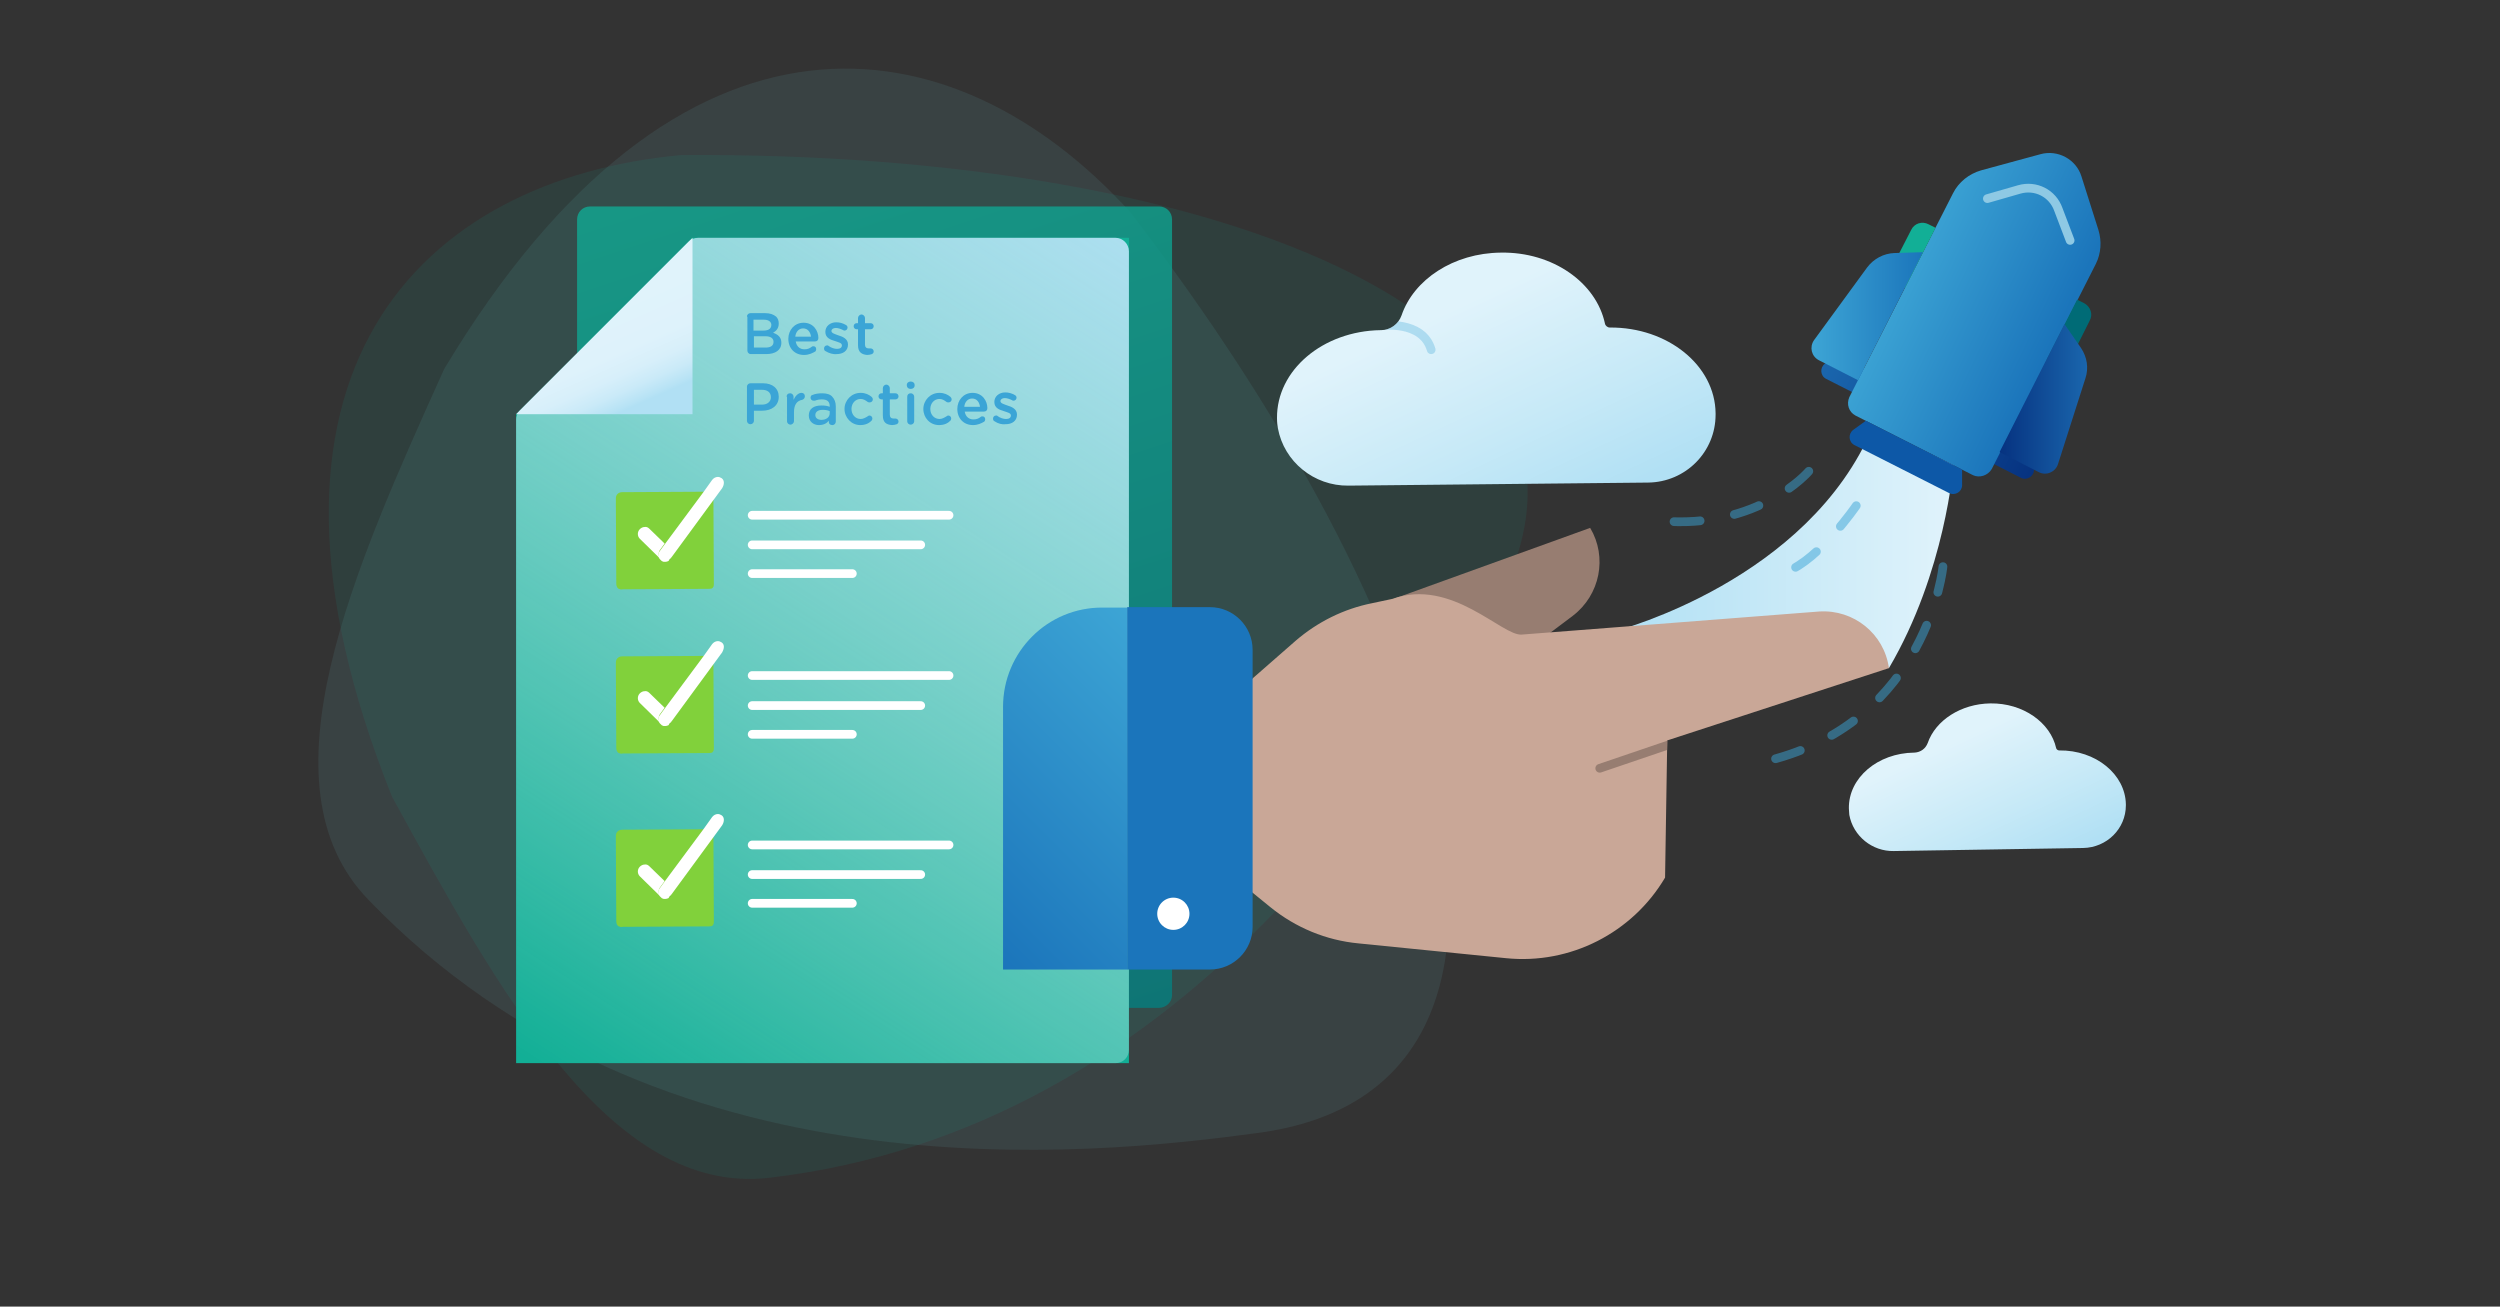 <?xml version="1.0" encoding="utf-8"?>
<!-- Generator: Adobe Illustrator 19.2.1, SVG Export Plug-In . SVG Version: 6.00 Build 0)  -->
<svg version="1.1" id="Layer_1" xmlns="http://www.w3.org/2000/svg" xmlns:xlink="http://www.w3.org/1999/xlink" x="0px" y="0px"
	 width="574px" height="300px" viewBox="0 0 574 300" style="enable-background:new 0 0 574 300;" xml:space="preserve">
<rect x="0" y="0" width="574" height="300" fill="#333333" stroke="none"/>
<style type="text/css">
	.st0{opacity:0.1;fill:#74CBD2;}
	.st1{opacity:0.1;fill:#12AF96;}
	.st2{opacity:0.8;fill:url(#SVGID_1_);}
	.st3{fill:#12AF96;}
	.st4{fill:url(#SVGID_2_);}
	.st5{fill:#81D13B;}
	.st6{fill:#0D58A7;}
	.st7{fill:#FFFFFF;}
	.st8{fill:url(#SVGID_3_);}
	.st9{fill:#3BA5D6;}
	.st10{fill:none;stroke:#FFFFFF;stroke-width:2;stroke-linecap:round;stroke-linejoin:round;stroke-miterlimit:10;}
	.st11{fill:url(#SVGID_4_);}
	.st12{fill:url(#SVGID_5_);}
	.st13{fill:url(#SVGID_6_);}
	.st14{fill:none;stroke:#8EC9E4;stroke-width:2;stroke-linecap:round;stroke-linejoin:round;stroke-miterlimit:10;}
	.st15{fill:#006B76;}
	.st16{fill:url(#SVGID_7_);}
	.st17{fill:url(#SVGID_8_);}
	.st18{fill:url(#SVGID_9_);}
	.st19{fill:url(#SVGID_10_);}
	.st20{fill:#977D71;}
	.st21{fill:#C9A797;}
	
		.st22{clip-path:url(#SVGID_12_);fill:none;stroke:#977D71;stroke-width:2;stroke-linecap:round;stroke-linejoin:round;stroke-miterlimit:10;}
	.st23{fill:url(#SVGID_13_);}
	.st24{fill:#1B75BB;}
	.st25{opacity:0.5;fill:none;stroke:#3BA5D6;stroke-width:2;stroke-linecap:round;stroke-miterlimit:10;stroke-dasharray:6,8;}
	.st26{opacity:0.3;clip-path:url(#SVGID_15_);fill:none;stroke:#3BA5D6;stroke-width:2;stroke-linecap:round;stroke-miterlimit:10;}
</style>
<path id="Path-3_7_" class="st0" d="M102,84.7C156.1-5.4,219.1,4.3,259.4,48.6C335.6,147.6,363.5,250,289,260.1
	c-39,5.3-137.7,15.8-204.4-53.5C59,180.2,81.2,130.8,102,84.7z"/>
<path id="Path-3_8_" class="st1" d="M90,182.9C50.9,85.3,96.8,41.1,156.4,35.6c125-0.9,223.4,38.7,186.5,104.2
	c-19.3,34.3-70.6,119.3-166.1,130.6C140.2,274.8,114.3,227.3,90,182.9z"/>
<linearGradient id="SVGID_1_" gradientUnits="userSpaceOnUse" x1="266.981" y1="338.7" x2="159.61" y2="15.556">
	<stop  offset="0" style="stop-color:#006B76"/>
	<stop  offset="1" style="stop-color:#12AF96"/>
</linearGradient>
<path class="st2" d="M266.1,231.4H135.5c-1.7,0-3-1.3-3-3V50.4c0-1.7,1.3-3,3-3h130.6c1.7,0,3,1.3,3,3v178.1
	C269.1,230.1,267.7,231.4,266.1,231.4z"/>
<polygon class="st3" points="259.2,244.1 118.5,244.1 118.5,95.1 159,54.6 259.2,54.6 "/>
<linearGradient id="SVGID_2_" gradientUnits="userSpaceOnUse" x1="135.019" y1="252.239" x2="268.387" y2="45.288">
	<stop  offset="0" style="stop-color:#FFFFFF;stop-opacity:0"/>
	<stop  offset="1" style="stop-color:#B1E0F4"/>
</linearGradient>
<path class="st4" d="M256.1,244.1H121.6c-1.7,0-3.1-1.4-3.1-3.1V96.4c0-0.8,0.3-1.6,0.9-2.2l38.7-38.7c0.6-0.6,1.4-0.9,2.2-0.9h95.8
	c1.7,0,3.1,1.4,3.1,3.1V241C259.2,242.8,257.8,244.1,256.1,244.1z"/>
<g>
	<g>
		<path class="st5" d="M163.5,113.3c-0.3-0.3-0.5-0.4-1-0.4l-1.1,0l-18.4,0.1l-0.1,0c-0.4,0-0.8,0.1-1.1,0.4
			c-0.3,0.3-0.4,0.6-0.4,1.1l0,1.1l0.1,18.4c0,0.4,0.1,0.8,0.4,1.1c0.1,0.1,0.3,0.1,0.5,0.2c0.2,0.1,0.4,0,0.6,0l19.6-0.1
			c0.3,0,0.6,0,0.9-0.1c0.1-0.1,0-0.1,0.1-0.1c0.3-0.3,0.3-0.6,0.3-1l-0.1-19.5l0-0.1C163.8,114,163.8,113.6,163.5,113.3z"/>
	</g>
	<g>
		<path class="st6" d="M154,128.3L154,128.3L154,128.3 M154,128.3C154,128.3,153.9,128.4,154,128.3c-0.2,0.2-0.3,0.3-0.4,0.3
			C153.7,128.5,153.9,128.4,154,128.3 M151.7,128.4C151.7,128.4,151.7,128.4,151.7,128.4C151.7,128.4,151.7,128.4,151.7,128.4
			L151.7,128.4z M152.2,128.7c0.2,0.1,0.4,0.1,0.6,0.1c0,0,0.1,0,0.1,0c0,0-0.1,0-0.1,0C152.6,128.8,152.4,128.8,152.2,128.7
			 M152.9,128.8L152.9,128.8L152.9,128.8"/>
		<g>
			<path class="st7" d="M151.5,126.3l1.1-1.5l-3.5-3.4c-0.3-0.3-0.7-0.5-1.1-0.4c-0.4,0-0.8,0.2-1.1,0.5c-0.6,0.6-0.6,1.6,0,2.2
				l4.8,4.7C151.1,127.8,151.1,127,151.5,126.3z"/>
			<path class="st5" d="M153.6,128.6c-0.2,0.1-0.4,0.2-0.7,0.2C153.1,128.8,153.4,128.8,153.6,128.6z"/>
			<path class="st5" d="M154.1,128.2L154.1,128.2C154,128.2,154,128.3,154.1,128.2C154,128.3,154,128.2,154.1,128.2z"/>
			<path class="st7" d="M165.7,109.8c-0.3-0.2-0.6-0.3-0.9-0.3c-0.5,0-1,0.3-1.3,0.7l-2,2.8h0l-2.3,3.1v0l-6.6,8.9l0,0l0,0l-1.1,1.5
				c-0.5,0.6-0.4,1.5,0.1,2l0,0c0,0,0.1,0,0.1,0.1l0,0l0,0c0,0,0.1,0,0.1,0.1c0,0,0.1,0,0.1,0.1c0.1,0,0.2,0.1,0.2,0.1
				c0.2,0.1,0.3,0.1,0.5,0.1c0,0,0,0,0,0v0c0,0,0.2,0,0.2,0c0.2,0,0.5-0.1,0.7-0.2c0.1-0.1,0.2-0.4,0.3-0.5c0,0,0,0,0,0l0.1,0
				c0.2-0.3,0.3-0.5,0.3-0.8c0,0.3-0.1,0.5-0.2,0.7l11.8-16.1C166.3,111.3,166.4,110.3,165.7,109.8z"/>
		</g>
	</g>
</g>
<g>
	<g>
		<path class="st5" d="M163.5,151c-0.3-0.3-0.5-0.4-1-0.4l-1.1,0l-18.4,0.1l-0.1,0c-0.4,0-0.8,0.1-1.1,0.4c-0.3,0.3-0.4,0.6-0.4,1.1
			l0,1.1l0.1,18.4c0,0.4,0.1,0.8,0.4,1.1c0.1,0.1,0.3,0.1,0.5,0.2c0.2,0.1,0.4,0,0.6,0l19.6-0.1c0.3,0,0.6,0,0.9-0.1
			c0.1-0.1,0-0.1,0.1-0.1c0.3-0.3,0.3-0.6,0.3-1l-0.1-19.5l0-0.1C163.8,151.7,163.8,151.3,163.5,151z"/>
	</g>
	<g>
		<path class="st6" d="M154,166L154,166L154,166 M154,166C154,166,153.9,166,154,166c-0.2,0.2-0.3,0.3-0.4,0.3
			C153.7,166.2,153.9,166.1,154,166 M151.7,166.1C151.7,166.1,151.7,166.1,151.7,166.1C151.7,166.1,151.7,166.1,151.7,166.1
			L151.7,166.1z M152.2,166.4c0.2,0.1,0.4,0.1,0.6,0.1c0,0,0.1,0,0.1,0c0,0-0.1,0-0.1,0C152.6,166.5,152.4,166.5,152.2,166.4
			 M152.9,166.5L152.9,166.5L152.9,166.5"/>
		<g>
			<path class="st7" d="M151.5,164l1.1-1.5l-3.5-3.4c-0.3-0.3-0.7-0.5-1.1-0.4c-0.4,0-0.8,0.2-1.1,0.5c-0.6,0.6-0.6,1.6,0,2.2
				l4.8,4.7C151.1,165.5,151.1,164.7,151.5,164z"/>
			<path class="st5" d="M153.6,166.3c-0.2,0.1-0.4,0.2-0.7,0.2C153.1,166.5,153.4,166.4,153.6,166.3z"/>
			<path class="st5" d="M154.1,165.9L154.1,165.9C154,165.9,154,165.9,154.1,165.9C154,166,154,165.9,154.1,165.9z"/>
			<path class="st7" d="M165.7,147.5c-0.3-0.2-0.6-0.3-0.9-0.3c-0.5,0-1,0.3-1.3,0.7l-2,2.8h0l-2.3,3.1v0l-6.6,8.9l0,0l0,0l-1.1,1.5
				c-0.5,0.6-0.4,1.5,0.1,2l0,0c0,0,0.1,0,0.1,0.1l0,0l0,0c0,0,0.1,0,0.1,0.1c0,0,0.1,0,0.1,0.1c0.1,0,0.2,0.1,0.2,0.1
				c0.2,0.1,0.3,0.1,0.5,0.1c0,0,0,0,0,0v0c0,0,0.2,0,0.2,0c0.2,0,0.5-0.1,0.7-0.2c0.1-0.1,0.2-0.4,0.3-0.5c0,0,0,0,0,0l0.1,0
				c0.2-0.3,0.3-0.5,0.3-0.8c0,0.3-0.1,0.5-0.2,0.7l11.8-16.1C166.3,148.9,166.4,148,165.7,147.5z"/>
		</g>
	</g>
</g>
<g>
	<g>
		<path class="st5" d="M163.5,190.8c-0.3-0.3-0.5-0.4-1-0.4l-1.1,0l-18.4,0.1l-0.1,0c-0.4,0-0.8,0.1-1.1,0.4
			c-0.3,0.3-0.4,0.6-0.4,1.1l0,1.1l0.1,18.4c0,0.4,0.1,0.8,0.4,1.1c0.1,0.1,0.3,0.1,0.5,0.2c0.2,0.1,0.4,0,0.6,0l19.6-0.1
			c0.3,0,0.6,0,0.9-0.1c0.1-0.1,0-0.1,0.1-0.1c0.3-0.3,0.3-0.6,0.3-1l-0.1-19.5l0-0.1C163.8,191.4,163.8,191.1,163.5,190.8z"/>
	</g>
	<g>
		<path class="st6" d="M154,205.7L154,205.7L154,205.7 M154,205.7C154,205.7,153.9,205.8,154,205.7c-0.2,0.2-0.3,0.3-0.4,0.3
			C153.7,206,153.9,205.9,154,205.7 M151.7,205.8C151.7,205.8,151.7,205.9,151.7,205.8C151.7,205.9,151.7,205.8,151.7,205.8
			L151.7,205.8z M152.2,206.2c0.2,0.1,0.4,0.1,0.6,0.1c0,0,0.1,0,0.1,0c0,0-0.1,0-0.1,0C152.6,206.3,152.4,206.2,152.2,206.2
			 M152.9,206.3L152.9,206.3L152.9,206.3"/>
		<g>
			<path class="st7" d="M151.5,203.8l1.1-1.5l-3.5-3.4c-0.3-0.3-0.7-0.5-1.1-0.4c-0.4,0-0.8,0.2-1.1,0.5c-0.6,0.6-0.6,1.6,0,2.2
				l4.8,4.7C151.1,205.3,151.1,204.4,151.5,203.8z"/>
			<path class="st5" d="M153.6,206.1c-0.2,0.1-0.4,0.2-0.7,0.2C153.1,206.3,153.4,206.2,153.6,206.1z"/>
			<path class="st5" d="M154.1,205.6L154.1,205.6C154,205.6,154,205.7,154.1,205.6C154,205.7,154,205.7,154.1,205.6z"/>
			<path class="st7" d="M165.7,187.2c-0.3-0.2-0.6-0.3-0.9-0.3c-0.5,0-1,0.3-1.3,0.7l-2,2.8h0l-2.3,3.1v0l-6.6,8.9l0,0l0,0l-1.1,1.5
				c-0.5,0.6-0.4,1.5,0.1,2l0,0c0,0,0.1,0,0.1,0.1l0,0c0,0,0,0,0,0c0,0,0.1,0,0.1,0.1c0,0,0.1,0,0.1,0.1c0.1,0,0.2,0.1,0.2,0.1
				c0.2,0.1,0.3,0.1,0.5,0.1c0,0,0,0,0,0v0c0,0,0.2,0,0.2,0c0.2,0,0.5-0.1,0.7-0.2c0.1-0.1,0.2-0.4,0.3-0.5c0,0,0,0,0,0l0.1,0
				c0.2-0.3,0.3-0.5,0.3-0.8c0,0.3-0.1,0.5-0.2,0.7l11.8-16.1C166.3,188.7,166.4,187.7,165.7,187.2z"/>
		</g>
	</g>
</g>
<linearGradient id="SVGID_3_" gradientUnits="userSpaceOnUse" x1="146.745" y1="92.771" x2="136.979" y2="70.814">
	<stop  offset="0" style="stop-color:#B1E0F4"/>
	<stop  offset="3.992379e-002" style="stop-color:#B8E3F5"/>
	<stop  offset="0.169" style="stop-color:#CAEAF8"/>
	<stop  offset="0.324" style="stop-color:#D7EFFA"/>
	<stop  offset="0.53" style="stop-color:#DEF2FB"/>
	<stop  offset="1" style="stop-color:#E0F3FB"/>
</linearGradient>
<polygon class="st8" points="159,95.1 118.5,95.1 159,54.6 "/>
<g>
	<path class="st9" d="M171.5,72.7c0-0.5,0.4-0.8,0.8-0.8h3.4c1.1,0,1.9,0.3,2.5,0.8c0.4,0.4,0.6,0.9,0.6,1.6v0
		c0,1.1-0.6,1.7-1.3,2.1c1.1,0.4,1.9,1,1.9,2.3v0c0,1.7-1.4,2.6-3.5,2.6h-3.5c-0.5,0-0.8-0.4-0.8-0.8V72.7z M175.3,75.9
		c1.1,0,1.8-0.4,1.8-1.3v0c0-0.7-0.6-1.2-1.7-1.2h-2.4v2.5H175.3z M175.8,79.8c1.1,0,1.8-0.4,1.8-1.3v0c0-0.8-0.6-1.3-1.9-1.3h-2.6
		v2.6H175.8z"/>
	<path class="st9" d="M184.6,81.5c-2.1,0-3.6-1.5-3.6-3.7v0c0-2,1.4-3.7,3.5-3.7c2.3,0,3.4,1.9,3.4,3.5c0,0.5-0.3,0.8-0.8,0.8h-4.4
		c0.2,1.2,1,1.8,2,1.8c0.7,0,1.2-0.2,1.7-0.6c0.1-0.1,0.2-0.1,0.4-0.1c0.4,0,0.6,0.3,0.6,0.7c0,0.2-0.1,0.4-0.2,0.5
		C186.5,81.1,185.7,81.5,184.6,81.5z M186.2,77.3c-0.1-1-0.7-1.9-1.8-1.9c-1,0-1.7,0.8-1.8,1.9H186.2z"/>
	<path class="st9" d="M189.5,80.6c-0.2-0.1-0.3-0.3-0.3-0.6c0-0.4,0.3-0.7,0.7-0.7c0.1,0,0.3,0,0.3,0.1c0.7,0.5,1.4,0.7,2,0.7
		c0.7,0,1.1-0.3,1.1-0.8v0c0-0.6-0.8-0.7-1.6-1c-1-0.3-2.2-0.7-2.2-2.1v0c0-1.3,1.1-2.2,2.5-2.2c0.8,0,1.5,0.2,2.2,0.6
		c0.2,0.1,0.4,0.3,0.4,0.6c0,0.4-0.3,0.7-0.7,0.7c-0.1,0-0.2,0-0.3-0.1c-0.6-0.3-1.2-0.5-1.7-0.5c-0.6,0-1,0.3-1,0.7v0
		c0,0.5,0.8,0.7,1.6,1c1,0.3,2.2,0.8,2.2,2.1v0c0,1.5-1.2,2.2-2.6,2.2C191.3,81.4,190.3,81.1,189.5,80.6z"/>
	<path class="st9" d="M197,79.3v-3.7h-0.3c-0.4,0-0.7-0.3-0.7-0.7s0.3-0.7,0.7-0.7h0.3V73c0-0.4,0.4-0.8,0.8-0.8
		c0.4,0,0.8,0.4,0.8,0.8v1.2h1.3c0.4,0,0.7,0.3,0.7,0.7s-0.3,0.7-0.7,0.7h-1.3v3.5c0,0.6,0.3,0.9,0.9,0.9c0.2,0,0.3,0,0.4,0
		c0.4,0,0.7,0.3,0.7,0.7c0,0.3-0.2,0.5-0.4,0.6c-0.3,0.1-0.7,0.2-1.1,0.2C197.9,81.4,197,80.9,197,79.3z"/>
	<path class="st9" d="M171.5,88.8c0-0.5,0.4-0.8,0.8-0.8h2.9c2.2,0,3.6,1.2,3.6,3.1v0c0,2.1-1.7,3.2-3.8,3.2h-1.9v2.3
		c0,0.5-0.4,0.8-0.8,0.8c-0.5,0-0.8-0.4-0.8-0.8V88.8z M175,92.9c1.2,0,2-0.7,2-1.7v0c0-1.1-0.8-1.7-2-1.7h-1.9v3.4H175z"/>
	<path class="st9" d="M180.6,91.1c0-0.5,0.3-0.8,0.8-0.8s0.8,0.4,0.8,0.8v0.7c0.4-0.9,1.1-1.6,1.8-1.6c0.5,0,0.8,0.3,0.8,0.8
		c0,0.4-0.3,0.7-0.6,0.8c-1.2,0.2-1.9,1.1-1.9,2.8v2.1c0,0.4-0.4,0.8-0.8,0.8c-0.4,0-0.8-0.3-0.8-0.8V91.1z"/>
	<path class="st9" d="M185.7,95.4L185.7,95.4c0-1.6,1.2-2.3,2.9-2.3c0.8,0,1.4,0.1,1.9,0.3v-0.2c0-1-0.6-1.5-1.8-1.5
		c-0.6,0-1.1,0.1-1.6,0.3c-0.1,0-0.2,0-0.3,0c-0.4,0-0.7-0.3-0.7-0.7c0-0.3,0.2-0.6,0.4-0.6c0.7-0.3,1.4-0.4,2.3-0.4
		c1.1,0,1.9,0.3,2.3,0.8c0.5,0.5,0.8,1.3,0.8,2.2v3.5c0,0.4-0.3,0.8-0.8,0.8c-0.5,0-0.8-0.3-0.8-0.7v-0.3c-0.5,0.6-1.2,1-2.3,1
		C186.8,97.6,185.7,96.8,185.7,95.4z M190.5,94.9v-0.5c-0.4-0.2-1-0.3-1.6-0.3c-1,0-1.7,0.4-1.7,1.2v0c0,0.7,0.6,1.1,1.4,1.1
		C189.7,96.4,190.5,95.8,190.5,94.9z"/>
	<path class="st9" d="M193.9,93.9L193.9,93.9c0-2,1.6-3.7,3.7-3.7c1.1,0,1.9,0.4,2.5,0.9c0.1,0.1,0.3,0.3,0.3,0.6
		c0,0.4-0.3,0.7-0.8,0.7c-0.2,0-0.4-0.1-0.5-0.2c-0.4-0.3-0.9-0.6-1.5-0.6c-1.2,0-2.1,1-2.1,2.3v0c0,1.3,0.9,2.3,2.1,2.3
		c0.6,0,1.1-0.3,1.6-0.6c0.1-0.1,0.3-0.2,0.4-0.2c0.4,0,0.7,0.3,0.7,0.7c0,0.2-0.1,0.4-0.2,0.5c-0.6,0.6-1.4,1-2.6,1
		C195.5,97.6,193.9,95.9,193.9,93.9z"/>
	<path class="st9" d="M202.7,95.4v-3.7h-0.3c-0.4,0-0.7-0.3-0.7-0.7s0.3-0.7,0.7-0.7h0.3v-1.2c0-0.4,0.4-0.8,0.8-0.8
		c0.4,0,0.8,0.4,0.8,0.8v1.2h1.3c0.4,0,0.7,0.3,0.7,0.7s-0.3,0.7-0.7,0.7h-1.3v3.5c0,0.6,0.3,0.9,0.9,0.9c0.2,0,0.3,0,0.4,0
		c0.4,0,0.7,0.3,0.7,0.7c0,0.3-0.2,0.5-0.4,0.6c-0.3,0.1-0.7,0.2-1.1,0.2C203.5,97.5,202.7,97,202.7,95.4z"/>
	<path class="st9" d="M208.2,88.4c0-0.5,0.4-0.8,0.9-0.8c0.5,0,0.9,0.3,0.9,0.8v0.1c0,0.5-0.4,0.8-0.9,0.8
		C208.6,89.3,208.2,89,208.2,88.4L208.2,88.4z M208.3,91.1c0-0.5,0.3-0.8,0.8-0.8c0.5,0,0.8,0.4,0.8,0.8v5.6c0,0.5-0.4,0.8-0.8,0.8
		c-0.4,0-0.8-0.3-0.8-0.8V91.1z"/>
	<path class="st9" d="M212,93.9L212,93.9c0-2,1.6-3.7,3.7-3.7c1.1,0,1.9,0.4,2.5,0.9c0.1,0.1,0.3,0.3,0.3,0.6c0,0.4-0.3,0.7-0.8,0.7
		c-0.2,0-0.4-0.1-0.5-0.2c-0.4-0.3-0.9-0.6-1.5-0.6c-1.2,0-2.1,1-2.1,2.3v0c0,1.3,0.9,2.3,2.1,2.3c0.6,0,1.1-0.3,1.6-0.6
		c0.1-0.1,0.3-0.2,0.4-0.2c0.4,0,0.7,0.3,0.7,0.7c0,0.2-0.1,0.4-0.2,0.5c-0.6,0.6-1.4,1-2.6,1C213.5,97.6,212,95.9,212,93.9z"/>
	<path class="st9" d="M223.4,97.6c-2.1,0-3.6-1.5-3.6-3.7v0c0-2,1.4-3.7,3.5-3.7c2.3,0,3.4,1.9,3.4,3.5c0,0.5-0.3,0.8-0.8,0.8h-4.4
		c0.2,1.2,1,1.8,2,1.8c0.7,0,1.2-0.2,1.7-0.6c0.1-0.1,0.2-0.1,0.4-0.1c0.4,0,0.6,0.3,0.6,0.7c0,0.2-0.1,0.4-0.2,0.5
		C225.3,97.2,224.5,97.6,223.4,97.6z M225,93.4c-0.1-1-0.7-1.9-1.8-1.9c-1,0-1.7,0.8-1.8,1.9H225z"/>
	<path class="st9" d="M228.3,96.7c-0.2-0.1-0.3-0.3-0.3-0.6c0-0.4,0.3-0.7,0.7-0.7c0.1,0,0.3,0,0.3,0.1c0.7,0.5,1.4,0.7,2,0.7
		c0.7,0,1.1-0.3,1.1-0.8v0c0-0.6-0.8-0.7-1.6-1c-1-0.3-2.2-0.7-2.2-2.1v0c0-1.3,1.1-2.2,2.5-2.2c0.8,0,1.5,0.2,2.2,0.6
		c0.2,0.1,0.4,0.3,0.4,0.6c0,0.4-0.3,0.7-0.7,0.7c-0.1,0-0.2,0-0.3-0.1c-0.6-0.3-1.2-0.5-1.7-0.5c-0.6,0-1,0.3-1,0.7v0
		c0,0.5,0.8,0.7,1.6,1c1,0.3,2.2,0.8,2.2,2.1v0c0,1.5-1.2,2.2-2.6,2.2C230.1,97.5,229.2,97.3,228.3,96.7z"/>
</g>
<line class="st10" x1="172.7" y1="118.3" x2="217.9" y2="118.3"/>
<line class="st10" x1="172.7" y1="125.1" x2="211.4" y2="125.1"/>
<line class="st10" x1="172.7" y1="131.7" x2="195.7" y2="131.7"/>
<line class="st10" x1="172.7" y1="155.1" x2="217.9" y2="155.1"/>
<line class="st10" x1="172.7" y1="162" x2="211.4" y2="162"/>
<line class="st10" x1="172.7" y1="168.6" x2="195.7" y2="168.6"/>
<line class="st10" x1="172.7" y1="194" x2="217.9" y2="194"/>
<line class="st10" x1="172.7" y1="200.8" x2="211.4" y2="200.8"/>
<line class="st10" x1="172.7" y1="207.4" x2="195.7" y2="207.4"/>
<linearGradient id="SVGID_4_" gradientUnits="userSpaceOnUse" x1="371.497" y1="125.665" x2="448.479" y2="125.665">
	<stop  offset="0" style="stop-color:#B1E0F4"/>
	<stop  offset="1" style="stop-color:#E0F3FB"/>
</linearGradient>
<path class="st11" d="M448.5,106.8c0,0-1.8,24.5-14.8,46.6l-62.2-8.7c0,0,43.8-11.5,58.5-46.7L448.5,106.8z"/>
<linearGradient id="SVGID_5_" gradientUnits="userSpaceOnUse" x1="643.695" y1="996.771" x2="697.933" y2="996.771" gradientTransform="matrix(0.892 0.453 -0.453 0.892 296.158 -1096.839)">
	<stop  offset="0" style="stop-color:#1A66AD"/>
	<stop  offset="1" style="stop-color:#063280"/>
</linearGradient>
<path class="st12" d="M464,109.7L419.3,87c-1.4-0.7-1.5-2.6-0.3-3.5l2.9-2.1l45.1,22.9l0,3.6C467,109.4,465.3,110.4,464,109.7z"/>
<linearGradient id="SVGID_6_" gradientUnits="userSpaceOnUse" x1="436.52" y1="59.611" x2="472.136" y2="76.645">
	<stop  offset="0" style="stop-color:#3DA5D5"/>
	<stop  offset="1" style="stop-color:#1B75BB"/>
</linearGradient>
<path class="st13" d="M453,109.1l-27-13.7c-1.5-0.8-2.1-2.6-1.4-4.2l23.8-46.8c1.3-2.6,3.7-4.5,6.5-5.3l13.6-3.7
	c4-1.1,8.2,1.2,9.4,5.1l3.9,12.3c0.8,2.6,0.6,5.4-0.6,7.8l-23.9,47.1C456.4,109.2,454.5,109.8,453,109.1z"/>
<path class="st14" d="M456.3,45.6l7.3-2.1c3.8-1.1,7.7,0.9,9,4.6l2.7,7.1"/>
<g>
	<path class="st15" d="M474.2,84.8l-4.3-2.2l7-13.8l1.6,0.8c1.5,0.8,2.1,2.6,1.3,4L474.2,84.8z"/>
	<linearGradient id="SVGID_7_" gradientUnits="userSpaceOnUse" x1="459.144" y1="91.594" x2="479.231" y2="91.594">
		<stop  offset="0" style="stop-color:#063280"/>
		<stop  offset="1" style="stop-color:#1A66AD"/>
	</linearGradient>
	<path class="st16" d="M459.1,103.8l9,4.6c1.7,0.9,3.8,0,4.4-1.8l6.3-19.7c0.8-2.4,0.4-4.9-1-7l-3.8-5.5L459.1,103.8z"/>
</g>
<g>
	<path class="st3" d="M433.1,63.9l4.3,2.2l7-13.8l-1.6-0.8c-1.5-0.8-3.3-0.2-4,1.3L433.1,63.9z"/>
	<linearGradient id="SVGID_8_" gradientUnits="userSpaceOnUse" x1="415.888" y1="72.618" x2="441.517" y2="72.618">
		<stop  offset="0" style="stop-color:#3DA5D5"/>
		<stop  offset="1" style="stop-color:#1B75BB"/>
	</linearGradient>
	<path class="st17" d="M426.6,87.3l-9-4.6c-1.7-0.9-2.2-3-1.1-4.6l12.2-16.7c1.5-2,3.8-3.2,6.2-3.3l6.6-0.2L426.6,87.3z"/>
</g>
<path class="st6" d="M447.5,113.2l-21.7-11c-1.4-0.7-1.5-2.6-0.3-3.5l2.9-2.1l22.1,11.2l0,3.6C450.5,112.9,448.9,113.9,447.5,113.2z
	"/>
<linearGradient id="SVGID_9_" gradientUnits="userSpaceOnUse" x1="354.812" y1="465.251" x2="368.98" y2="496.422" gradientTransform="matrix(1 -1.216802e-002 1.216802e-002 1 88.772 -290.958)">
	<stop  offset="0" style="stop-color:#E0F3FB"/>
	<stop  offset="0.58" style="stop-color:#C6E9F7"/>
	<stop  offset="1" style="stop-color:#B1E0F4"/>
</linearGradient>
<path class="st18" d="M478.3,194.7c5.4-0.1,9.8-4.4,9.8-9.8c0-0.1,0-0.1,0-0.2c-0.1-6.9-6.9-12.5-15.3-12.4l0,0
	c-0.3,0-0.6-0.2-0.7-0.5c-1.3-5.9-7.6-10.4-15.1-10.3c-6.8,0.1-12.6,3.9-14.4,9.1c-0.5,1.3-1.6,2.1-3,2.2c0,0,0,0-0.1,0
	c-8.4,0.1-15.1,5.8-15,12.8c0,0.6,0.1,1,0.1,1.5c0.9,4.9,5.3,8.4,10.2,8.3L478.3,194.7z"/>
<linearGradient id="SVGID_10_" gradientUnits="userSpaceOnUse" x1="239.108" y1="365.321" x2="261.586" y2="414.772" gradientTransform="matrix(1 -1.216802e-002 1.216802e-002 1 88.772 -290.958)">
	<stop  offset="0" style="stop-color:#E0F3FB"/>
	<stop  offset="0.58" style="stop-color:#C6E9F7"/>
	<stop  offset="1" style="stop-color:#B1E0F4"/>
</linearGradient>
<path class="st19" d="M378.4,110.8c8.6-0.1,15.5-7,15.5-15.6c0-0.1,0-0.2,0-0.3c-0.1-11-11-19.8-24.3-19.7l0,0c-0.5,0-1-0.4-1.1-0.9
	c-2-9.4-12-16.5-23.9-16.3c-10.9,0.1-20,6.2-22.8,14.4c-0.7,2-2.6,3.4-4.7,3.4c0,0-0.1,0-0.1,0c-13.3,0.2-23.9,9.2-23.8,20.2
	c0,1,0.1,1.7,0.2,2.3c1.4,7.7,8.3,13.3,16.2,13.2L378.4,110.8z"/>
<g>
	<path class="st20" d="M319.7,137.6l45.4-16.4l0,0v0c4,6.7,2.3,15.4-4,20.2l-14.5,10.9L319.7,137.6z"/>
	<path class="st21" d="M433.7,153.4L433.7,153.4L382.8,170l-0.5,31.5v0c-7.5,12.7-21.8,20-36.5,18.5l-33.9-3.4
		c-7.4-0.7-14.4-3.6-20.2-8.3l-8.6-7v-41.6l14.4-12.6c5-4.3,11-7.3,17.5-8.6l4.7-1c13.6-4.9,25.2,8.6,29.7,8.2l68.3-5.3
		C425.6,139.9,432.6,145.5,433.7,153.4z"/>
	<g>
		<defs>
			<path id="SVGID_11_" d="M433.7,153.4L433.7,153.4L382.8,170l-0.5,31.5v0c-7.5,12.7-21.8,20-36.5,18.5l-33.9-3.4
				c-7.4-0.7-14.4-3.6-20.2-8.3l-8.6-7v-41.6l14.4-12.6c5-4.3,11-7.3,17.5-8.6l4.7-1c13.6-4.9,25.2,8.6,29.7,8.2l68.3-5.3
				C425.6,139.9,432.6,145.5,433.7,153.4z"/>
		</defs>
		<clipPath id="SVGID_12_">
			<use xlink:href="#SVGID_11_"  style="overflow:visible;"/>
		</clipPath>
		<line class="st22" x1="386.1" y1="170" x2="367.3" y2="176.4"/>
	</g>
	<linearGradient id="SVGID_13_" gradientUnits="userSpaceOnUse" x1="219.958" y1="212.255" x2="275.767" y2="156.445">
		<stop  offset="0" style="stop-color:#1B75BB"/>
		<stop  offset="1" style="stop-color:#3DA5D5"/>
	</linearGradient>
	<path class="st23" d="M230.3,162.3v60.3h28.5v-83.1h-5.6C240.5,139.4,230.3,149.7,230.3,162.3z"/>
	<path class="st24" d="M258.8,139.4h19c5.4,0,9.8,4.4,9.8,9.8v63.6c0,5.4-4.4,9.8-9.8,9.8h-19V139.4z"/>
	<circle class="st7" cx="269.4" cy="209.8" r="3.7"/>
</g>
<path class="st25" d="M446.1,130.1c0,0-3.5,35.3-39.9,44.5"/>
<path class="st25" d="M415.3,108.2c0,0-11.4,13.4-34.1,11.4"/>
<path class="st25" d="M426.2,116.1c0,0-8.4,12.3-16.1,15.2"/>
<g>
	<defs>
		<path id="SVGID_14_" d="M378.4,110.8c8.6-0.1,15.5-7,15.5-15.6c0-0.1,0-0.2,0-0.3c-0.1-11-11-19.8-24.3-19.7l0,0
			c-0.5,0-1-0.4-1.1-0.9c-2-9.4-12-16.5-23.9-16.3c-10.9,0.1-20,6.2-22.8,14.4c-0.7,2-2.6,3.4-4.7,3.4c0,0-0.1,0-0.1,0
			c-13.3,0.2-23.9,9.2-23.8,20.2c0,1,0.1,1.7,0.2,2.3c1.4,7.7,8.3,13.3,16.2,13.2L378.4,110.8z"/>
	</defs>
	<clipPath id="SVGID_15_">
		<use xlink:href="#SVGID_14_"  style="overflow:visible;"/>
	</clipPath>
	<path class="st26" d="M317,74.8c0,0,9.6-1.4,11.6,5.5"/>
</g>
</svg>
